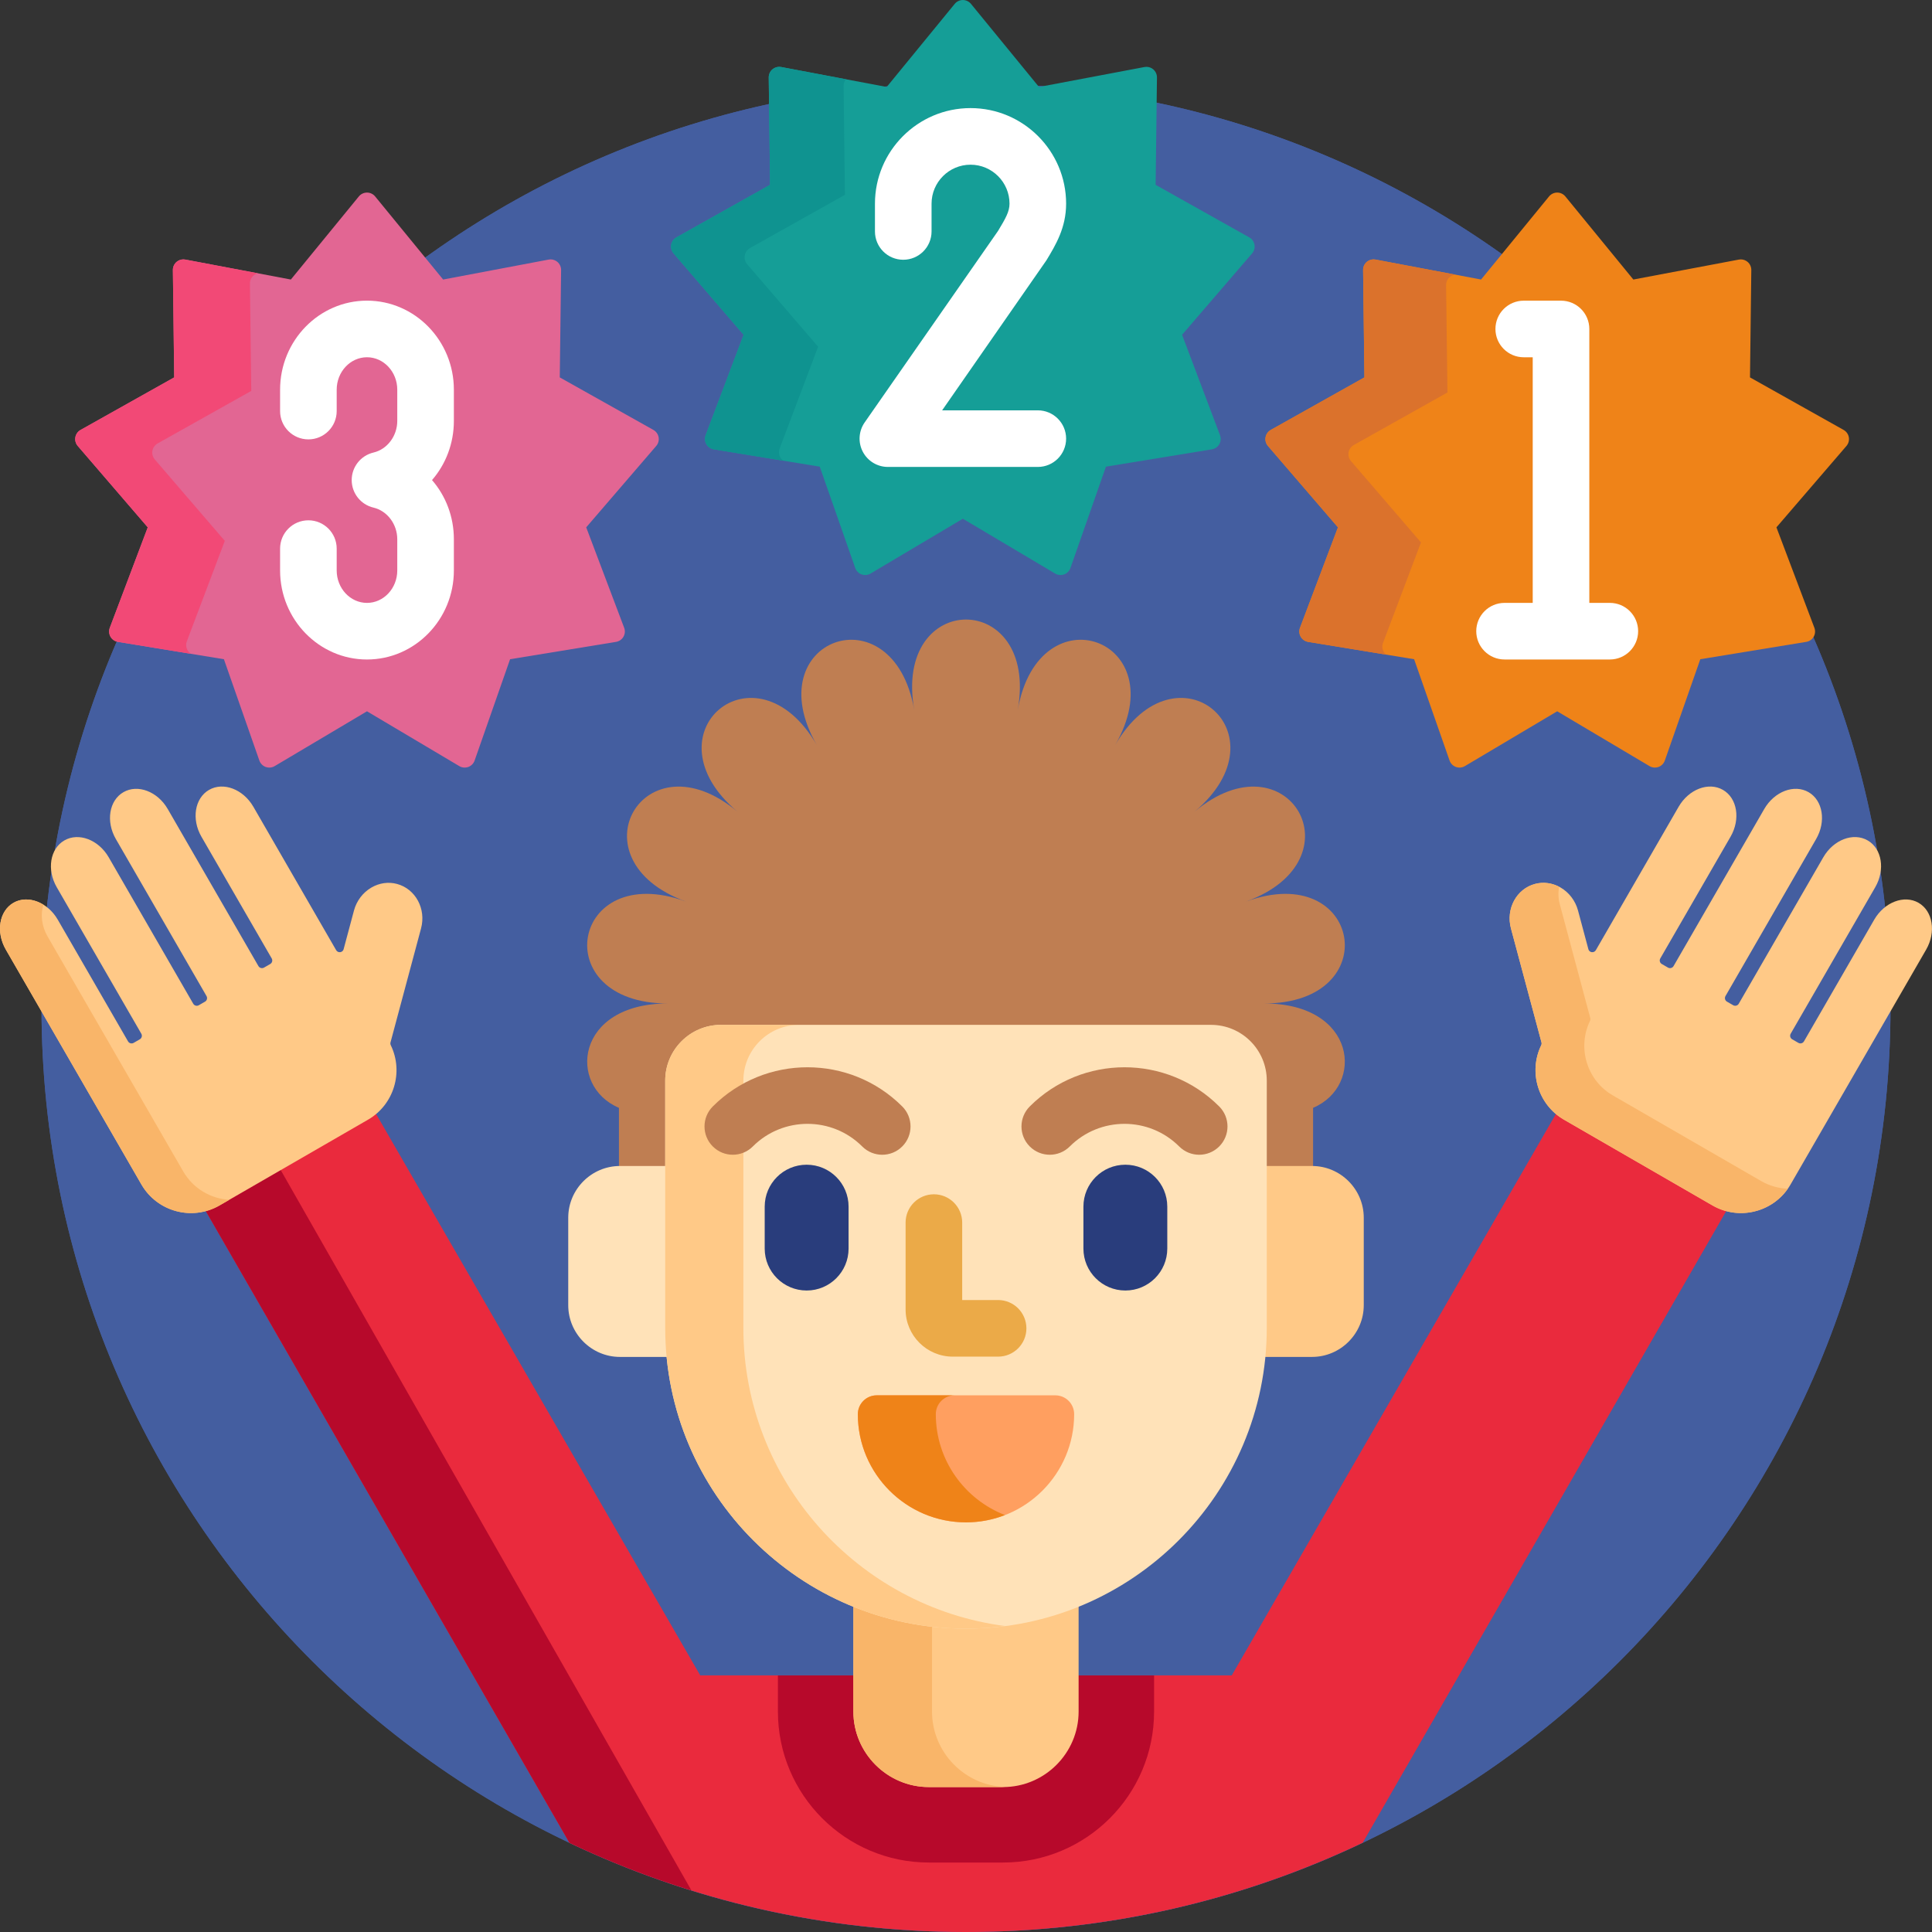<svg height="512pt" viewBox="0 0 512.001 512" width="512pt" xmlns="http://www.w3.org/2000/svg"><rect x="0" y="0" width="512.001" height="512" fill="#333333" stroke="none"/><path d="m501 267c0 135.309-109.691 245-245 245s-245-109.691-245-245 109.691-245 245-245 245 109.691 245 245zm0 0" fill="#445ea0"/><path d="m501 267c0 135.309-109.691 245-245 245s-245-109.691-245-245 109.691-245 245-245 245 109.691 245 245zm0 0" fill="#445ea0"/><path d="m123.141 203.418c-.492 0-.988-.129-1.422-.391l-24.465-14.527-24.461 14.527c-.438.262-.93.391-1.426.391-.32 0-.641-.055-.953-.164-.785-.289-1.398-.91-1.68-1.699l-9.398-26.855-28.078-4.598c-.824-.133-1.547-.629-1.965-1.355-.418-.723-.488-1.598-.195-2.379l10.059-26.617-18.555-21.57c-.543-.633-.777-1.477-.633-2.301.148-.824.652-1.535 1.383-1.945l24.812-13.922-.348-28.449c-.012-.836.355-1.633.996-2.172.508-.426 1.141-.652 1.789-.652.176 0 .348.016.52.051l27.957 5.285 18.02-22.023c.531-.645 1.324-1.02 2.16-1.02.832 0 1.625.375 2.152 1.02l18.023 22.023 27.957-5.285c.172-.035.344-.051.516-.051.648 0 1.285.227 1.793.652.641.539 1.004 1.336.996 2.172l-.352 28.449 24.816 13.922c.727.41 1.234 1.121 1.379 1.945.145.824-.086 1.668-.633 2.301l-18.555 21.57 10.059 26.617c.297.781.227 1.656-.191 2.379-.418.727-1.141 1.223-1.965 1.355l-28.078 4.598-9.402 26.855c-.277.789-.891 1.41-1.676 1.699-.312.109-.633.164-.957.164zm0 0" fill="#e26693"/><path d="m49.711 172.328c-.418-.723-.488-1.598-.195-2.379l10.059-26.617-18.555-21.57c-.543-.633-.777-1.477-.633-2.301.148-.824.652-1.535 1.383-1.945l24.816-13.922-.352-28.449c-.008-.836.355-1.633.996-2.172.324-.273.703-.453 1.102-.555l-19.211-3.629c-.172-.035-.344-.047-.52-.047-.648 0-1.285.223-1.789.648-.641.539-1.008 1.336-1 2.172l.352 28.449-24.812 13.922c-.73.41-1.238 1.125-1.383 1.945-.145.824.086 1.668.633 2.305l18.555 21.566-10.059 26.617c-.293.781-.227 1.656.191 2.379.422.727 1.141 1.223 1.969 1.355l19.367 3.172c-.371-.238-.688-.555-.914-.945zm0 0" fill="#f24976"/><path d="m281.051 152.387c-.496 0-.988-.129-1.422-.387l-24.465-14.531-24.465 14.531c-.438.258-.93.387-1.422.387-.324 0-.645-.055-.953-.164-.789-.285-1.402-.91-1.68-1.699l-9.402-26.855-28.078-4.594c-.824-.137-1.547-.633-1.965-1.359-.418-.723-.484-1.594-.191-2.379l10.059-26.617-18.555-21.566c-.547-.637-.777-1.48-.633-2.305.145-.82.652-1.535 1.383-1.945l24.812-13.922-.352-28.449c-.008-.836.355-1.633.996-2.172.508-.426 1.145-.648 1.793-.648.172 0 .344.012.516.047l27.961 5.285 18.02-22.02c.527-.645 1.32-1.023 2.156-1.023.836 0 1.625.379 2.156 1.023l18.02 22.02 27.957-5.285c.172-.031.344-.047.52-.047.648 0 1.285.227 1.789.648.641.539 1.008 1.336 1 2.172l-.352 28.449 24.812 13.922c.73.41 1.238 1.125 1.383 1.945.145.824-.086 1.672-.633 2.305l-18.555 21.566 10.055 26.617c.297.785.227 1.656-.188 2.379-.418.727-1.141 1.223-1.969 1.359l-28.074 4.594-9.406 26.855c-.273.789-.891 1.414-1.676 1.699-.309.109-.633.164-.953.164zm0 0" fill="#159e97"/><path d="m206.816 121.258c-.422-.73-.492-1.613-.195-2.406l10.191-26.965-18.797-21.852c-.555-.645-.785-1.5-.641-2.336.145-.832.66-1.555 1.398-1.969l25.141-14.105-.355-28.824c-.008-.66.223-1.293.629-1.801l-17.16-3.242c-.172-.035-.344-.047-.516-.047-.648 0-1.285.223-1.793.648-.641.539-1.004 1.336-.996 2.172l.352 28.449-24.812 13.922c-.73.41-1.238 1.125-1.383 1.945-.145.824.086 1.668.633 2.305l18.555 21.566-10.059 26.617c-.293.785-.227 1.656.191 2.379.418.727 1.141 1.223 1.965 1.359l18.391 3.008c-.289-.223-.547-.496-.738-.824zm0 0" fill="#0f9390"/><path d="m275.031 123.742h-39.734c-2.793 0-5.355-1.555-6.648-4.031-1.293-2.477-1.102-5.469.496-7.762l35.336-50.734c2.004-3.316 3.051-5.141 3.051-7.238 0-5.695-4.637-10.332-10.332-10.332-5.695 0-10.328 4.637-10.328 10.332v7.359c0 4.145-3.359 7.5-7.5 7.5-4.145 0-7.5-3.355-7.5-7.5v-7.359c0-13.969 11.363-25.332 25.328-25.332 13.969 0 25.332 11.363 25.332 25.332 0 6.379-2.773 10.957-5.215 15l-27.641 39.766h25.355c4.141 0 7.5 3.359 7.5 7.5 0 4.145-3.359 7.5-7.5 7.5zm0 0" fill="#fff"/><path d="m97.254 174.773c-12.695 0-23.027-10.59-23.027-23.602v-5.785c0-4.141 3.359-7.5 7.5-7.5 4.141 0 7.5 3.359 7.5 7.5v5.785c0 4.742 3.602 8.602 8.027 8.602 4.426 0 8.027-3.859 8.027-8.602v-8.258c0-4-2.648-7.527-6.297-8.391-3.387-.797-5.781-3.82-5.781-7.301.004-3.477 2.395-6.5 5.781-7.297 3.648-.859 6.297-4.387 6.297-8.391v-8.258c0-4.742-3.602-8.602-8.027-8.602-4.426 0-8.027 3.859-8.027 8.602v5.664c0 4.145-3.359 7.5-7.5 7.5-4.141 0-7.5-3.355-7.5-7.5v-5.664c0-13.012 10.328-23.602 23.027-23.602 12.695 0 23.027 10.59 23.027 23.602v8.258c0 5.984-2.148 11.496-5.789 15.691 3.641 4.191 5.789 9.703 5.789 15.688v8.258c0 13.012-10.328 23.602-23.027 23.602zm0 0" fill="#fff"/><path d="m438.559 203.418c-.492 0-.988-.129-1.422-.391l-24.465-14.527-24.461 14.527c-.438.262-.93.391-1.426.391-.32 0-.641-.055-.949-.164-.789-.289-1.402-.91-1.684-1.699l-9.398-26.855-28.078-4.598c-.824-.133-1.547-.629-1.965-1.355-.418-.723-.488-1.598-.195-2.379l10.059-26.617-18.555-21.57c-.543-.633-.777-1.477-.633-2.301.148-.824.652-1.535 1.383-1.945l24.816-13.922-.352-28.449c-.008-.836.355-1.633.996-2.172.508-.426 1.145-.652 1.793-.652.172 0 .344.016.516.051l27.957 5.285 18.023-22.023c.527-.645 1.32-1.02 2.156-1.02.836 0 1.625.375 2.156 1.02l18.02 22.023 27.957-5.285c.172-.035.344-.051.52-.051.648 0 1.281.227 1.789.652.641.539 1.004 1.336.996 2.172l-.348 28.449 24.812 13.922c.73.41 1.234 1.121 1.383 1.945.145.824-.09 1.668-.633 2.301l-18.555 21.57 10.055 26.617c.297.781.227 1.656-.188 2.379-.418.727-1.141 1.223-1.965 1.355l-28.078 4.598-9.406 26.855c-.273.789-.891 1.41-1.676 1.699-.312.109-.633.164-.957.164zm0 0" fill="#ef8318"/><path d="m366.711 172.746c-.418-.723-.488-1.598-.195-2.379l10.059-26.617-18.555-21.566c-.543-.637-.777-1.48-.633-2.305.148-.82.652-1.535 1.383-1.945l24.816-13.922-.352-28.449c-.008-.836.355-1.633.996-2.172.402-.336.891-.543 1.398-.617l-21.09-3.984c-.172-.035-.344-.047-.516-.047-.648 0-1.285.223-1.793.648-.641.539-1.004 1.336-.996 2.172l.352 28.449-24.816 13.922c-.73.41-1.234 1.125-1.383 1.945-.145.824.09 1.668.633 2.305l18.555 21.566-10.059 26.617c-.293.781-.223 1.656.195 2.379.418.727 1.141 1.223 1.965 1.355l20.684 3.387c-.254-.211-.48-.449-.648-.742zm0 0" fill="#db722c"/><path d="m426.625 159.77h-5.438v-72.59c0-4.141-3.359-7.5-7.5-7.5h-9.879c-4.141 0-7.5 3.359-7.5 7.5 0 4.145 3.359 7.5 7.5 7.5h2.379v65.09h-7.465c-4.141 0-7.5 3.359-7.5 7.5s3.359 7.5 7.5 7.5h27.902c4.141 0 7.5-3.359 7.5-7.5s-3.359-7.5-7.5-7.5zm0 0" fill="#fff"/><path d="m454.324 318.586-39.352-22.723c-.773-.445-1.484-.957-2.137-1.52l-86.406 149.656h-41.586v9.59c0 10.477-8.523 19-19 19h-19.688c-10.477 0-19-8.523-19-19v-9.59h-41.586l-86.406-149.656c-.652.562-1.363 1.074-2.133 1.52l-39.355 22.723c-1.145.664-2.375 1.152-3.648 1.469l96.883 168.312c31.848 15.145 67.477 23.633 105.09 23.633 37.629 0 73.273-8.492 105.129-23.652l96.848-168.293c-1.273-.32-2.504-.809-3.652-1.469zm0 0" fill="#ea2a3d"/><path d="m73.902 309.219-16.227 9.367c-1.148.66-2.379 1.148-3.652 1.469l96.887 168.312c10.391 4.941 21.191 9.16 32.328 12.621zm0 0" fill="#b7092b"/><path d="m284.844 444v9.59c0 10.477-8.523 19-19 19h-19.688c-10.477 0-19-8.523-19-19v-9.59h-21v9.59c0 22.059 17.945 40 40 40h19.688c22.055 0 40-17.941 40-40v-9.59zm0 0" fill="#b7092b"/><path d="m256 430.609c-10.559 0-20.633-2.102-29.844-5.891v28.871c0 11 9 20 20 20h19.688c11 0 20-9 20-20v-28.871c-9.211 3.789-19.285 5.891-29.844 5.891zm0 0" fill="#ffc987"/><path d="m247 453.59v-23.516c-7.293-.84-14.289-2.66-20.844-5.355v28.871c0 11 9 20 20 20h19.688c.191 0 .383-.023.578-.031-10.734-.309-19.422-9.164-19.422-19.969zm0 0" fill="#f9b569"/><path d="m414.473 296.73c-6.844-3.953-9.492-12.621-6.031-19.738.113-.234.137-.5.07-.75l-8.094-30.203c-1.387-5.188 1.465-10.473 6.363-11.785 2.27-.609 4.676-.273 6.781.941 2.25 1.301 3.938 3.52 4.625 6.082l2.75 10.266c.074.281.254.512.504.656.125.07.258.117.402.137.434.055.855-.152 1.074-.531l21.945-38.012c2.688-4.648 7.957-6.652 11.746-4.461 3.793 2.188 4.695 7.754 2.012 12.402l-18.625 32.262c-.297.516-.121 1.18.398 1.477l1.641.949c.52.301 1.18.121 1.48-.395l24.035-41.633c2.684-4.648 7.953-6.648 11.746-4.461 3.793 2.191 4.695 7.758 2.012 12.406l-24.035 41.629c-.297.52-.121 1.18.398 1.48l1.645.949c.516.297 1.18.121 1.477-.395l22.414-38.82c2.684-4.648 7.953-6.652 11.75-4.461 3.789 2.188 4.695 7.754 2.008 12.406l-22.41 38.82c-.297.516-.121 1.176.395 1.477l1.645.949c.52.297 1.18.121 1.48-.398l18.625-32.258c2.684-4.648 7.953-6.652 11.746-4.461 3.793 2.188 4.695 7.754 2.008 12.406l-35.934 62.242c-4.176 7.234-13.461 9.723-20.691 5.547zm0 0" fill="#ffc987"/><path d="m466.758 313.008-39.355-22.723c-6.84-3.949-9.492-12.617-6.031-19.738.117-.234.141-.5.074-.75l-8.094-30.203c-.418-1.555-.445-3.121-.156-4.586-2.016-1.051-4.273-1.328-6.414-.754-4.898 1.312-7.75 6.602-6.363 11.785l8.094 30.203c.066.25.043.516-.07.754-3.461 7.117-.812 15.785 6.031 19.734l39.352 22.723c6.848 3.953 15.523 1.93 19.973-4.434-2.398-.082-4.816-.73-7.039-2.012zm0 0" fill="#f9b569"/><path d="m97.527 296.73c6.844-3.949 9.496-12.621 6.035-19.734-.117-.234-.141-.504-.074-.754l8.094-30.203c1.391-5.184-1.465-10.473-6.363-11.785-2.27-.609-4.672-.273-6.777.945-2.254 1.297-3.941 3.516-4.629 6.078l-2.75 10.266c-.074.281-.254.512-.504.656-.121.07-.258.117-.398.137-.434.059-.859-.152-1.078-.531l-21.945-38.012c-2.684-4.648-7.957-6.652-11.746-4.461-3.793 2.188-4.699 7.754-2.012 12.406l18.625 32.258c.297.52.121 1.18-.395 1.48l-1.645.949c-.52.297-1.18.121-1.48-.398l-24.035-41.629c-2.684-4.648-7.953-6.652-11.746-4.461s-4.695 7.754-2.012 12.406l24.035 41.629c.297.516.121 1.18-.395 1.477l-1.648.949c-.516.301-1.176.121-1.477-.395l-22.41-38.82c-2.688-4.648-7.957-6.648-11.75-4.457-3.793 2.188-4.695 7.754-2.012 12.402l22.414 38.82c.297.516.121 1.18-.398 1.477l-1.645.953c-.516.297-1.18.117-1.477-.398l-18.625-32.258c-2.688-4.652-7.957-6.652-11.75-4.465-3.793 2.191-4.695 7.754-2.008 12.406l35.934 62.242c4.18 7.234 13.461 9.723 20.695 5.547zm0 0" fill="#ffc987"/><path d="m48.551 310.43-35.938-62.246c-1.609-2.789-1.922-5.902-1.102-8.426-2.555-1.586-5.551-1.887-7.957-.5-3.793 2.191-4.695 7.754-2.008 12.406l35.934 62.242c4.18 7.234 13.461 9.723 20.695 5.547l2.574-1.488c-4.902-.305-9.566-2.973-12.199-7.535zm0 0" fill="#f9b569"/><path d="m176.969 265.93c-24.531 0-26.613 21.875-12.945 27.656v16.43c.09-.004.18-.016.27-.016h12.996v-23.621c0-7.598 6.184-13.781 13.785-13.781h129.852c7.602 0 13.785 6.184 13.785 13.781v23.621h12.996c.09 0 .18.012.273.016v-16.43c13.664-5.781 11.586-27.656-12.949-27.656 32.375 0 25.656-38.102-4.766-27.031 30.422-11.07 11.078-44.578-13.723-23.77 24.801-20.809-4.84-45.68-21.027-17.645 16.188-28.035-20.168-41.27-25.793-9.387 5.625-31.883-33.066-31.883-27.445 0-5.621-31.883-41.98-18.648-25.793 9.387-16.188-28.035-45.824-3.164-21.023 17.645-24.801-20.809-44.148 12.699-13.727 23.77-30.422-11.07-37.141 27.031-4.766 27.031zm0 0" fill="#bf7e52"/><path d="m177.289 351.898v-42.898h-12.996c-7.535 0-13.703 6.168-13.703 13.703v23.191c0 7.535 6.168 13.703 13.703 13.703h13.379c-.246-2.535-.383-5.102-.383-7.699zm0 0" fill="#ffe2b8"/><path d="m347.707 309h-12.996v42.898c0 2.598-.137 5.164-.383 7.699h13.379c7.535 0 13.703-6.168 13.703-13.703v-23.191c0-7.535-6.168-13.703-13.703-13.703zm0 0" fill="#ffc987"/><path d="m256 431.609c-43.953 0-79.711-35.754-79.711-79.707v-65.52c0-8.164 6.621-14.785 14.785-14.785h129.852c8.164 0 14.785 6.621 14.785 14.785v65.52c0 43.949-35.762 79.707-79.711 79.707zm0 0" fill="#ffe2b8"/><path d="m197 351.898v-65.52c0-8.164 6.617-14.781 14.781-14.781h-20.707c-8.164 0-14.785 6.617-14.785 14.781v65.52c0 43.953 35.758 79.711 79.711 79.711 3.512 0 6.961-.254 10.355-.695-39.074-5.094-69.355-38.57-69.355-79.016zm0 0" fill="#ffc987"/><path d="m264.508 359.523h-12.016c-6.895 0-12.5-5.605-12.5-12.5v-23.023c0-4.141 3.355-7.5 7.5-7.5 4.141 0 7.5 3.359 7.5 7.5v20.523h9.516c4.145 0 7.5 3.359 7.5 7.5 0 4.141-3.355 7.5-7.5 7.5zm0 0" fill="#ebaa48"/><path d="m224.883 330.887c0 6.137-4.977 11.113-11.113 11.113-6.141 0-11.117-4.977-11.117-11.113v-11.117c0-6.137 4.977-11.109 11.117-11.109 6.137 0 11.113 4.973 11.113 11.109zm0 0" fill="#293d7c"/><path d="m309.344 330.887c0 6.137-4.973 11.113-11.113 11.113-6.137 0-11.113-4.977-11.113-11.113v-11.117c0-6.137 4.977-11.109 11.113-11.109 6.141 0 11.113 4.973 11.113 11.109zm0 0" fill="#293d7c"/><path d="m256 403.441c-15.805 0-28.664-12.855-28.664-28.664 0-2.762 2.238-5 5-5h47.328c2.762 0 5 2.238 5 5 0 15.809-12.859 28.664-28.664 28.664zm0 0" fill="#ff9f60"/><path d="m248 374.777c0-2.762 2.238-5 5-5h-20.664c-2.762 0-5 2.238-5 5 0 15.809 12.859 28.664 28.664 28.664 3.641 0 7.125-.688 10.332-1.934-10.715-4.152-18.332-14.566-18.332-26.73zm0 0" fill="#ef8318"/><g fill="#bf7e52"><path d="m233.801 306.023c-1.922 0-3.84-.734-5.305-2.199-7.992-7.992-21-7.992-28.992 0-2.93 2.93-7.676 2.93-10.605 0-2.93-2.93-2.93-7.676 0-10.605 13.84-13.84 36.363-13.84 50.203 0 2.93 2.93 2.93 7.68 0 10.605-1.465 1.465-3.383 2.199-5.301 2.199zm0 0"/><path d="m317.801 306.023c-1.922 0-3.84-.734-5.305-2.199-7.992-7.992-21-7.992-28.992 0-2.93 2.93-7.676 2.93-10.605 0-2.93-2.93-2.93-7.676 0-10.605 13.84-13.84 36.363-13.84 50.203 0 2.93 2.93 2.93 7.68 0 10.605-1.465 1.465-3.383 2.199-5.301 2.199zm0 0"/></g></svg>